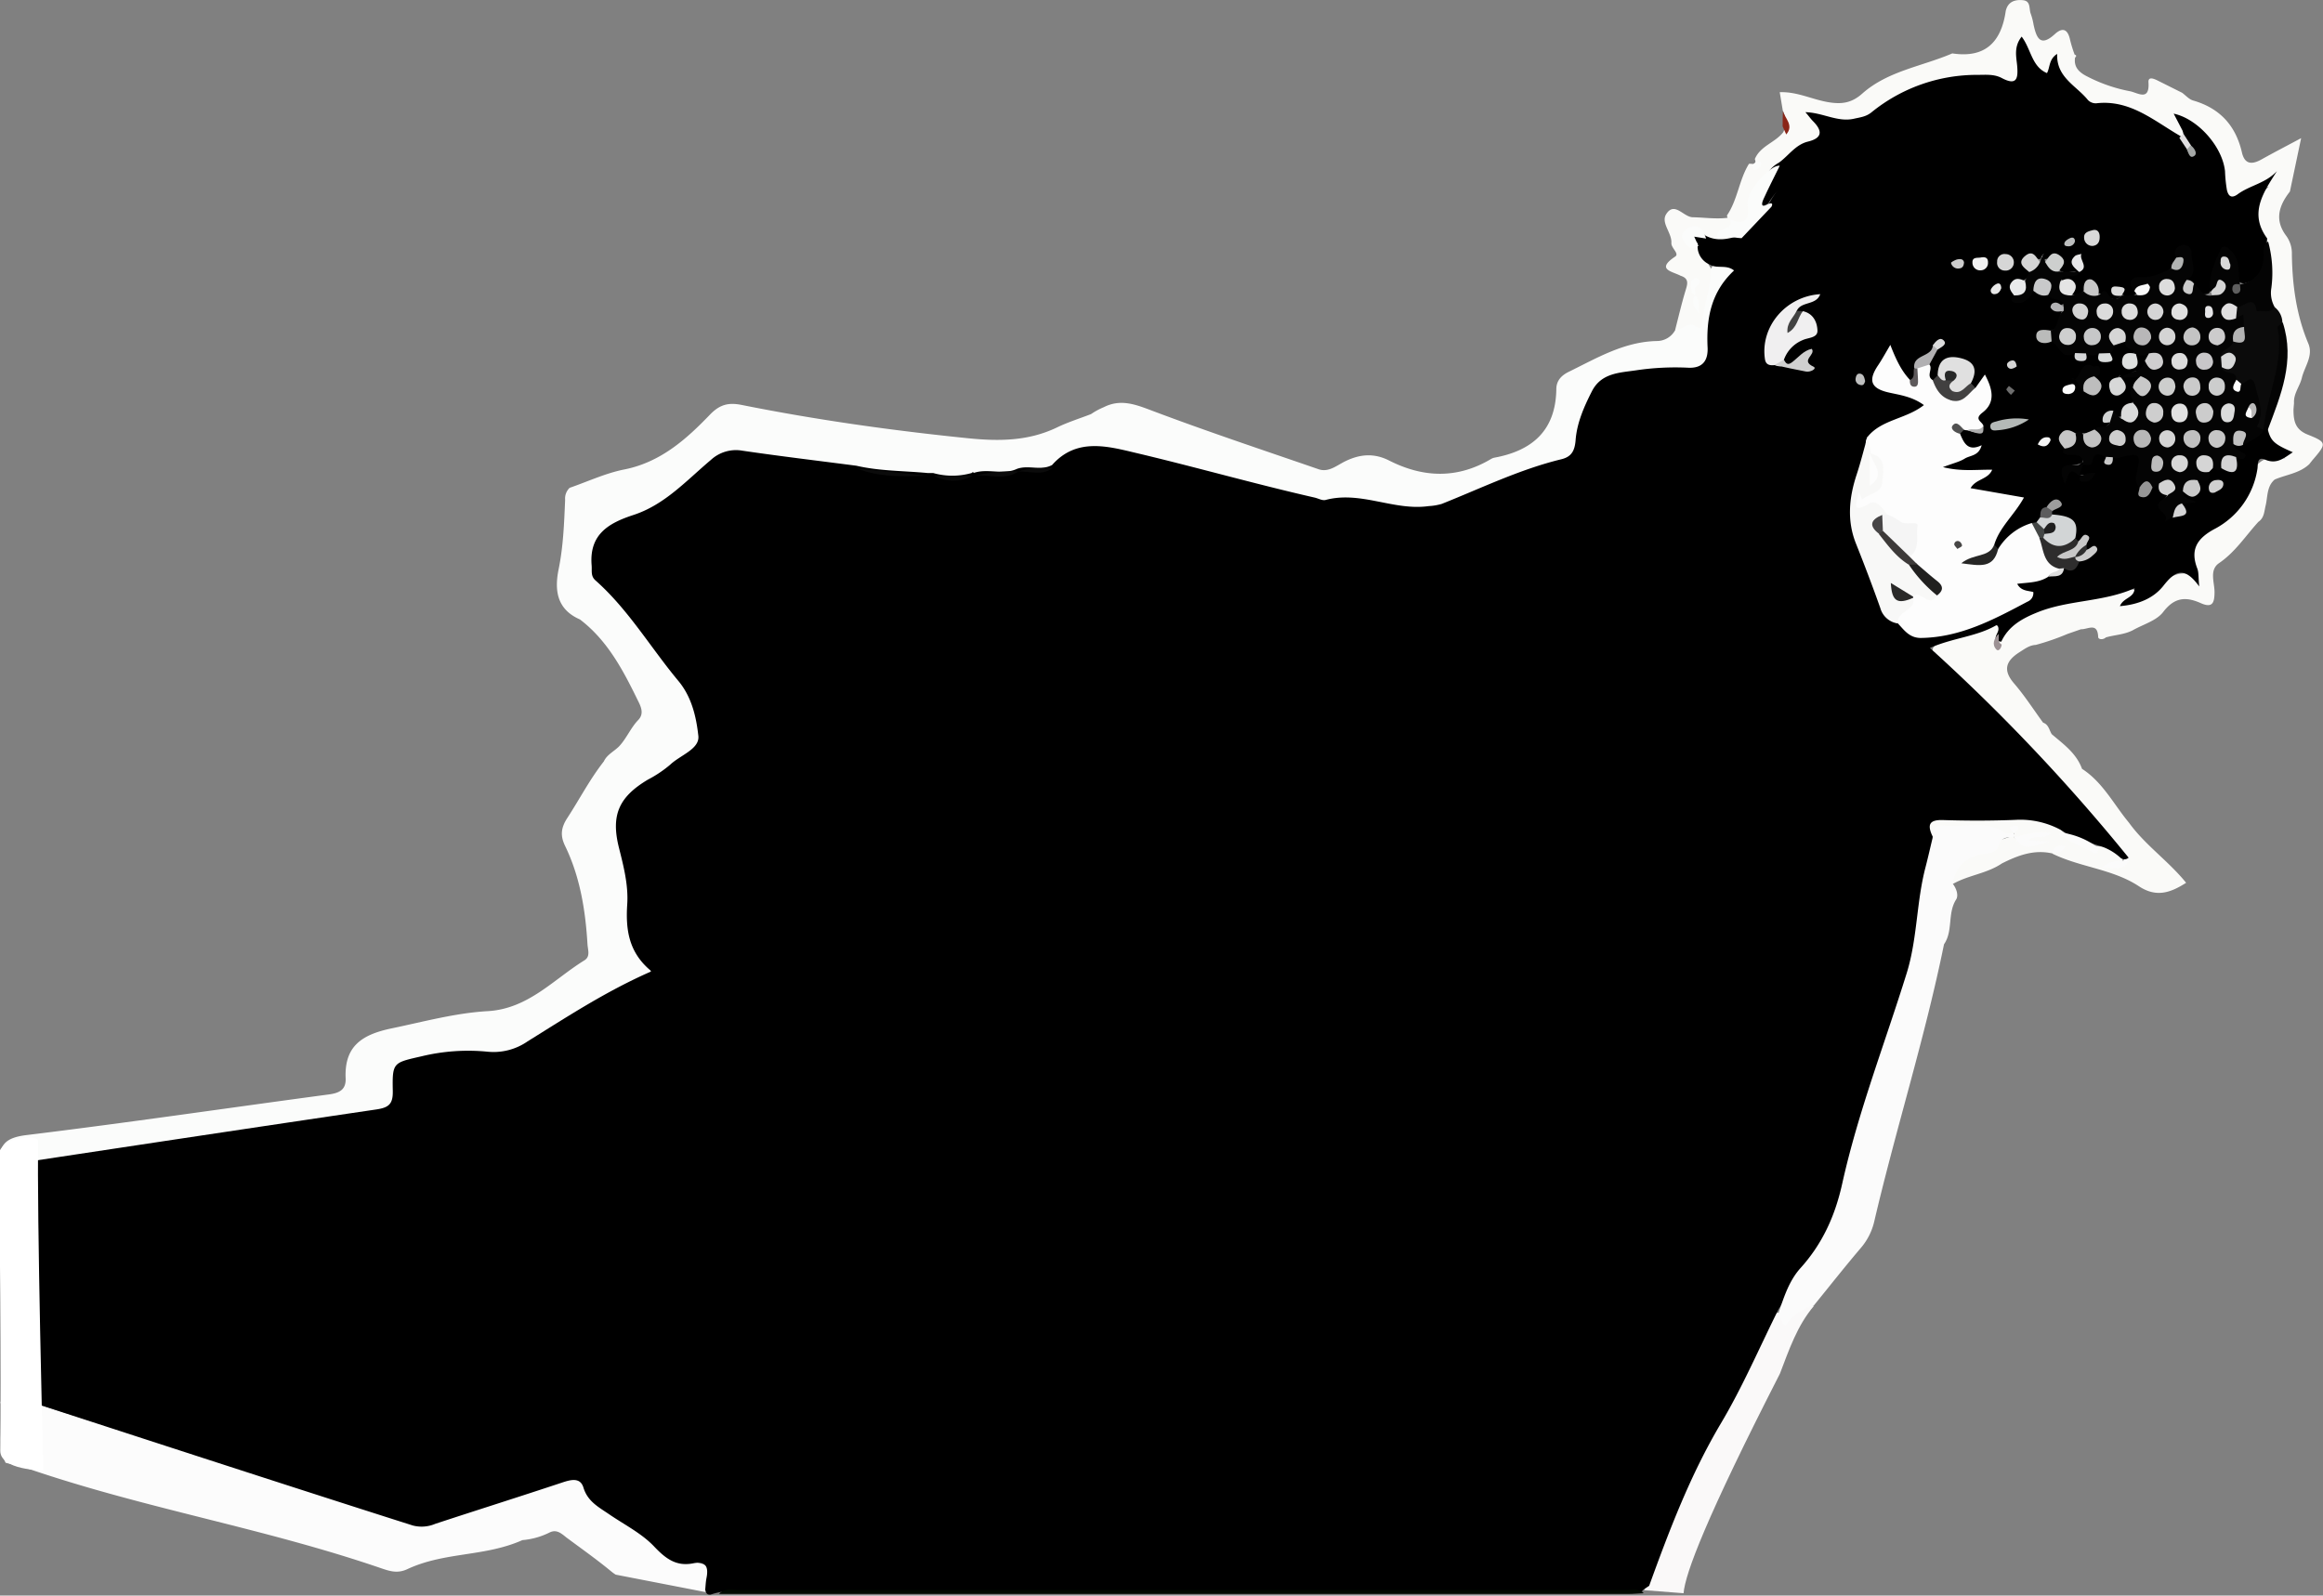 <svg id="图层_1" data-name="图层 1" xmlns="http://www.w3.org/2000/svg" viewBox="0 0 604.54 415.33"><rect x="0" y="0" width="604.54" height="415.33" fill="#808080" stroke="none"/><defs><style>.cls-2{fill:#fbfcfb}.cls-3{fill:#fafaf8}.cls-5{fill:#fcfcfc}.cls-7{fill:#fbfbfb}.cls-8{fill:#0b0b0b}.cls-9{fill:#040404}.cls-12{fill:#fdfdfd}.cls-16{fill:#e0e0e0}.cls-19{fill:#d0d0d0}.cls-23{fill:#c8c8c8}.cls-28{fill:#d5d5d5}.cls-30{fill:#d7d8d8}.cls-31{fill:#d6d6d6}.cls-32{fill:#cacaca}.cls-33{fill:#c6c6c6}.cls-38{fill:#d9d9d9}.cls-48{fill:#d4d4d4}.cls-49{fill:silver}.cls-56{fill:#ccc}.cls-64{fill:#dedede}.cls-67{fill:#f5f5f5}.cls-74{fill:#cecece}.cls-85{fill:#dcdcdc}</style></defs><path d="M427.86 413.92c5.5-16.24 11.79-32.1 21-46.71 4.08-6.48 6.63-13.77 10-20.63.92-1.87 1.45-4.17 3.85-4.93 1.13.3 1.73 2.76 3.56.39 1.22-1.58 3.1-3.54 5.79-2.11-4.39 5.16-6.48 11.46-8.86 17.65-19.22 37.56-24.64 52-25.07 57.14" fill="#faf9f9"/><path class="cls-2" d="M.7 304.07l-.64-1.15c-.47-5 1.48-6.8 6.83-7.46 26.27-3.2 52.47-7.07 78.71-10.58 2.74-.37 4.48-1.24 4.35-4.2-.37-8.42 4.31-11.4 12-13 8.32-1.73 16.56-4 25-4.48 10.55-.62 17.1-8.27 25.18-13.25 1.55-1 .85-2.68.76-4.15-.53-8.87-1.93-17.56-5.84-25.63-1.34-2.76-1-4.85.66-7.36 3.16-4.86 5.81-10 9.43-14.61.87-1.88 2.83-2.67 4.14-4.1l-.07.07c1.89-2.06 2.93-4.72 4.89-6.76 1.74-1.81.5-3.84-.33-5.54-3.77-7.71-7.8-15.26-14.85-20.63-6-2.62-6.67-7.57-5.54-13.08 1.22-6 1.43-12 1.69-18.06a3.84 3.84 0 0 1 1.18-3.12c4.72-1.63 9.33-3.81 14.18-4.77 9.41-1.86 16.09-7.79 22.31-14.26 2.61-2.71 4.87-3.22 8.29-2.54 19.43 3.89 39 6.64 58.74 8.65 8.13.83 15.84.8 23.33-2.81 2.84-1.37 5.88-2.32 8.83-3.46a18.11 18.11 0 0 1 3.3-1.79c4.45-2.26 8.35-.7 12.72.95 14.28 5.39 28.77 10.21 43.2 15.19 2.5.86 4.56-.84 6.52-1.86 4-2.07 7.8-2.46 11.87-.39 8.87 4.49 17.71 4.79 26.45-.39a2.9 2.9 0 0 1 .93-.37c9.91-1.83 15.94-7.13 16.1-17.82 0-2.1 1.17-3.52 3.26-4.54 7.31-3.58 14.35-7.8 22.82-8a5.45 5.45 0 0 0 4.9-2.93c.85-.5 1.16-1.75 2.15-1.92 4-.69 4.58-3.12 4.62-6.87a14.23 14.23 0 0 1 3-7.87c2-.62 4.14-1 5.46.93s-.27 3.51-1.29 5c-3.13 4.42-4 9.46-4.06 14.67-.12 5.73-1.41 7.23-7.16 8.09a78.23 78.23 0 0 1-9.46.49c-10.48.3-15 3.42-16.78 14-1.23 7.35-5.13 10-11.7 11.17-5.78 1-10.94 4-16.24 6.32-9.07 4.05-18.17 6.53-27.87 2.18a3.06 3.06 0 0 0-1.46-.29c-18.11 1.5-34.59-5.7-51.58-9.93-6.87-1.71-13.72-2.31-20.67-3-3.63-.33-5.56 2.74-8.46 3.8s-5.77.19-8.57 1a10.27 10.27 0 0 1-1.54.36c-3.37.55-6.85-.26-10.18.85a9.56 9.56 0 0 1-1.62.3c-3.07.17-6.14.11-9.21.09a12.89 12.89 0 0 1-2.51-.36q-8.67-1.05-17.37-1.65c-9.86-1.58-19.81-2.44-29.7-3.76a10 10 0 0 0-8.29 2.68c-7.83 7.06-16.13 13.25-26.24 16.87-4 1.43-4.47 9.9-.9 13.54 7.27 7.42 12.83 16.15 19.17 24.28 2.83 3.62 4.28 7.85 5.3 12.28a7.33 7.33 0 0 1-2.73 8 93.18 93.18 0 0 1-10.98 7.91c-6.13 3.65-8.28 8.36-6.51 15.13 1.7 6.52 2 13.18 2.23 19.8.15 3.68.87 6.79 3.09 9.7s1.7 5.12-1.64 6.85c-10.51 5.43-20.53 11.71-30.68 17.77a10.87 10.87 0 0 1-8.11 1.49c-6.74-1.37-13.24.34-19.73 1.82-3.37.77-4.45 3.32-4.32 6.42.2 4.7-2.41 6.45-6.6 7-30.31 4.36-60.51 9.47-90.86 13.51-1.79.23-3.63.89-5.3-.42z"/><path class="cls-3" d="M597 104.92l-.14 1.64c0 2.9.36 5.24 3.74 6.58 5 2 4.93 2.31 1.15 6.69l-.79 1c-2.54 2.39-6 2.7-9 4-2.08 1.78-1.79 4.44-2.34 6.73-.39 1.61-.37 3.24-1.9 4.28-3.33 3.65-6 7.85-10.23 10.74-2.59 1.77-1.19 5-1.18 7.49 0 2.77-.48 4.31-3.57 2.93-3.87-1.73-6.84-1.56-9.79 2.3-1.74 2.28-5.22 3.22-7.92 4.76-2.2 1.14-4.69 1.19-7 1.86-.74.69-2 .56-2-.13-.16-3.91-2.74-1.91-4.46-2l-3.49 1.21a64.12 64.12 0 0 1-8.29 2.87c-1.74.08-3 1.14-4.4 2-3.35 2.2-4.22 4.55-1.27 8 2.77 3.2 5.07 6.81 7.58 10.24 1.44.47 1.58 1.93 2.25 3 3.09 2.63 6.45 5 7.9 9.08v-.05c5.4 3.5 8.23 9.24 12.19 14 4.19 5.82 10.21 9.9 14.88 15.65-4 2.55-7.7 3.93-12.28.91-6.86-4.53-15.41-4.94-22.69-8.57.53-.4-.2.14.33-.26a1.89 1.89 0 0 0-.39.24c-4.67-1-8.83.59-12.89 2.63-3.93 2.68-8.83 3.05-12.89 5.42-2.12-3.39.82-4.9 2.71-6.41 3.79-3 8.33-4.68 12.91-6.14a7.37 7.37 0 0 0 6.17 2c1.75 0 .89-1 1.09-.37.06.18-.09.32-.39.24-1.16-.31-3.13.8-3.35-.92-.2-1.55 1.51-1 2.4-1-1.72-1-3.07 1.15-4.8.83a3.56 3.56 0 0 1-1-.79c.08-.31.34-.57.38-.92a1.56 1.56 0 0 1-1.55.76c-2.87.44-5.44-1.13-8.28-1.12-4.11 0-8.18-.06-12 1.75-2.06-2.55-1.21-5 1.61-5.1 10.44-.31 21.06-2.65 31.22 1.82 3 3.58 6.93 5.11 11.43 5.56a7 7 0 0 1 5.79 3.19c-.05 1-1.22 1-1.61 1.66.75-.42 1.88-.41 1.89-1.67-3.92-2.86-6.85-6.64-9.68-10.5-9.78-13.35-22.56-23.86-33.85-35.78-1.26-1.33-2.62-2.55-3.85-3.89-3.71-4-3.3-5.45 2-6.95a69.87 69.87 0 0 0 9.46-3.08c1.4-.62 3.22-1.73 3.92 1a8 8 0 0 1-.28 1.82c-.13.65.19 1 .06.3s.82 0 .26-.34c2.36-4.29 6.38-6.21 10.69-7.71 7.1-2.46 14.66-2.88 21.88-4.83 2.57-.69 3.3.57 2.5 2.68 5.66-.2 7.45-9.17 15.27-6.47-2.93-7 1-10.37 6.38-13.58a17.25 17.25 0 0 0 8.13-11c1-4.45 3.07-6.87 9.1-5.89-3.06-2.69-6.35-4.14-5.29-7.94 1.83-7.19 5-14.11 4.34-21.8a15.11 15.11 0 0 0-.71-4.89 17.4 17.4 0 0 0-2.23-4.94c-2.3-5.09-.31-10.56-1.45-15.75-2.39-5.23-4.95-10.48 1.06-15.41a4.57 4.57 0 0 0-2 1c-8.35 4.6-9 4.23-10.78-5.2-.86-4.68-3.91-8-7.53-10.73-2.19-1.64-.73 1.26-1.49 1.58a2.05 2.05 0 0 1-1.64 1.22c-2.93-.39-5.1-2.33-7.54-3.71-2.77-1.57-5.63-3.44-8.79-3.26-6.34.36-10.19-3.26-13.8-7.56-1.22-1.45-1.52-3.4-4.7-2.16-2.28.88-3.65-2.76-5-4.73-.36-.16-.63 0-.67.38-.67 7.78-.64 7.6-8.19 6.29C508.14 19.94 499 23.61 491 29c-5.75 3.89-11 5.06-17.92 2.57 2.59 3.4 2.05 5.74-1.45 7.06-2.85 1.08-4.91 3.42-7.63 4.69-4.25 2.41-7.6 5.27-7.85 10.79-.22 4.81-1.78 5.45-6.22 3.29a2.86 2.86 0 0 1-.5-1.33c2.79-4.1 3.13-9.24 5.72-13.42.68-.19 2.19.64 1.53-1.25 1.43-3.43 5.3-4.28 7.4-7a6.31 6.31 0 0 0-.12-5.58l-.8-4.82c4.6-.18 8.64 2 12.91 2.64 3.35.53 5.88.11 8.56-2.27 6.65-5.92 15.57-7.08 23.44-10.47 8.61 1.31 12.76-3 13.91-11.06.57-2.44 2.43-3 4.51-2.78s1.49 2.28 2 3.53a16.67 16.67 0 0 1 .74 2.89c.74 3.33 1.72 5.88 5.51 2.41 2.19-2 3.44-1.11 4 1.57a35.26 35.26 0 0 0 1.16 3.75q.5.17.38.44c-.08.2-.17.3-.26.3-.34 2.29.74 3.62 2.71 4.72a40.72 40.72 0 0 0 11.63 4.09c2 .42 5.1 2.65 4.76-2.33-.1-1.51 1.23-1 2.16-.58l6.58 3.29c.93.67 1.77 1.67 2.81 2 7 2 11.15 6.51 12.77 13.54.74 3.2 2.67 3.18 5.13 1.8 3.09-1.73 6.24-3.36 10.28-5.52l-2.92 13.89c-2.87 3.67-4.1 7.44-.9 11.62a7.77 7.77 0 0 1 1.41 4.69c.11 8 1.14 15.79 4.28 23.26 1.36 3.24-1 6-1.7 9-.54 2.18-2.18 4.06-2.02 6.5z"/><path class="cls-3" d="M445.15 69.65c.29 5.1-1.9 9.83-2.24 14.85-.06.88-.63 1.17-1.69.41-1.88-1.34-3.4 1.13-5.27.93.87-3.36 1.65-6.74 2.65-10.06.51-1.72 1.13-3.25-1.24-4-2.2-1.17-6.51-1.6-1.4-5 1.14-.76-1.06-2.2-1-3.51.17-2.68-2.81-5.24-1.34-7.54 2.16-3.38 4.47.77 6.9.82 3.07.06 6.14.54 9.23.12l.38.38c2.51 3.06 0 3.35-2.46 3.81 2.11.49 4.87-1.57 5.36 2.09-2.83 2-5.78 1.59-8.77.48a7.62 7.62 0 0 1-1.38-1.31c-.72-.81-1.32-1.94-2.71-1.37a.94.94 0 0 0-.58 1.17c.42 1.33 1.71 1.24 2.74 1.55 1.82 1.66 1.37 4.35 2.82 6.18z"/><path d="M464.85 35l-.94-2.11q0-2 .08-4c.5 1.96 2.95 3.71.86 6.11z" fill="#8a2517"/><path class="cls-5" d="M160.23 409.88a10.36 10.36 0 0 1-1.1-.79c-3.77-3.12-7.77-5.94-11.7-8.86-1.28-1-2.51-2.23-4.37-1.34a19.31 19.31 0 0 1-7.1 2c-9.88 4.4-20.21 3-30 7.58-2.45 1.14-4.43.54-6.67-.22-30.82-10.58-61.25-15.45-92.09-26-1.87-.64-3.83-1-5.74-1.49-2.5-5.1-.25-10.59-1.32-15.81l.59-1c1.63-1.17 3.22-.32 4.75.18 32.15 10.3 64.49 20 96.54 30.57a22.56 22.56 0 0 0 15 0c9.14-3.07 18.42-5.74 27.51-9 4.19-1.48 7.38-1 9.71 3.19 1.77 3.16 5 4.82 7.94 6.68 4.07 2.58 8.33 4.85 11.38 8.78 1.73 2.23 4.42 1.93 6.88 2.22 5 .59 6 3.2 3.2 7.86"/><path d="M5.93 302.59c32.43-4.9 59.49-9 91.95-13.79 3.29-.48 4.41-1.4 4.34-4.84-.15-7.46.1-7.31 7.47-9a51.53 51.53 0 0 1 17.31-1.19 15.52 15.52 0 0 0 10.3-2.7c10.29-6.39 20.41-13.06 32.25-18.24-6-4.87-6.74-10.92-6.32-17.42.33-5-.94-9.91-2.16-14.77-2.13-8.48 0-13.22 7.57-17.72a31.16 31.16 0 0 0 5.78-3.88c2.59-2.47 7.7-4.06 7.32-7.49-.54-4.88-1.7-10.11-5.21-14.32-7.24-8.68-13-18.57-21.57-26.16-1.3-1.15-.86-2.49-1-4-.62-8 4.46-10.91 10.82-13 8.22-2.66 13.86-9 20.21-14.34a9.62 9.62 0 0 1 8.19-2.42c9.87 1.45 19.79 2.63 29.69 3.92 6.1 1.41 12.36 1.31 18.55 1.9h1.43a18.39 18.39 0 0 0 10 0l.3-.24.34.19c3.68-1.23 7.66.68 11.29-1.09l-.11.05c3-1.08 6.23.59 9.13-1 6.34-7.19 14.55-4.86 21.78-3.15 15.54 3.67 30.91 8.07 46.49 11.62 1 .22 2.05.86 2.9.63 9.14-2.44 17.78 2.89 26.82 1.6a15 15 0 0 0 3.4-.57c10.3-4.1 20.32-9 31.15-11.63 2.6-.64 3.48-2.16 3.7-5 .35-4.49 2.19-8.67 4.25-12.71 2.47-4.84 7.35-4.8 11.64-5.46a69.35 69.35 0 0 1 13.46-.65c4 .17 5.11-2.22 5-5.19-.38-7.61.88-14.53 6.88-20.12-2-1.63-4.47-.39-6.29-1.53a5.14 5.14 0 0 1-3.13-5.62c-1.41-.61-2.86-1.68-1.59-3.09s2.49.3 3.56 1.15c3.1 1.67 6.17.87 9.23-.12 1.23-4 5-5.7 7.49-8.5a16.9 16.9 0 0 1 2-3 26.54 26.54 0 0 0-2.39 3.27c-2.16 1.34-2.93.12-2.49-1.72.83-3.46 1.8-7 5.3-8.92 2.52-1.81 4.28-4.67 7.54-5.47 3.86-.94 3.78-2.85 1.29-5.35-.57-.57-1-1.22-1.95-2.31 4.56.11 8.38 2.68 12.66 1.7 1.62-.37 3.11-.51 4.52-1.65a43.47 43.47 0 0 1 27.58-9.76c2.16 0 4.34-.24 6.34.82 4 2.13 4.29 0 4-3.28-.23-2.36-.88-4.88 1.18-7.5 2.49 3.3 2.59 7.8 6.59 9.5.83-1.53.46-3.62 2.65-5-.26 6.11 5 8.27 8 12a2.84 2.84 0 0 0 2.18.86c8.57-1 14.69 4.28 21.35 8.21a6.61 6.61 0 0 1 2.21 1.94c0-.06.12.08.12.08s-.17-.31-.2-.35c-.83-.8-.67-1.92-1.07-2.84l-2.27-4.35c6.27 1.34 12.7 8.57 13.36 15a37.14 37.14 0 0 0 .5 4.91c.34 1.39 1.06 2.35 2.82 1.06 3.11-2.29 7.25-2.83 10.19-6-3.59 5.63-7.32 11-2.54 17.51-.36 4.74.65 10.18-6 11.72a3.17 3.17 0 0 1-1.4-.43c-2.27-2.14-.52-6.1-3.93-8.1-1.68 3.17-2.23 6.69-3.26 10a2.3 2.3 0 0 1-.69 1.18c-2.36.81-3.23-1.16-4.5-2.4a6.91 6.91 0 0 1-1.6-2.03c.34-1.92 1.06-3.89.25-5.79-1.18-2.76-1.69-.61-2.29.44a8 8 0 0 1-1.37 3.08c-1.94 1.61-4 3-6.66 2.89-1.49-.07-2.7.29-2.41 2.21a1.73 1.73 0 0 1-.44 1.83 3.22 3.22 0 0 1-3.14.16c-.18-.07-.29-.3-.51-.36 0 0 0 .15.07.47-2.35 2.61-4.14-1-6.29-.52-1.1-1-1.93-3.58-3.68-.59a2.71 2.71 0 0 1-3.1.72 10.61 10.61 0 0 0-3.39-4.54c1-2.41 3.3-.63 4.79-1.46a2 2 0 0 0 .76-1.67c-.32.54-.06 1.34-.79 1.69a21.29 21.29 0 0 1-4.09.12c-1.22-1.31-1.37-4-4.23-3.18-.54-.42-.91-.87-.13-1.42-.73.17-.59 1-1.13 1.38-2.29-.29-3.58.25-2.38 2.86a3.18 3.18 0 0 1-1.3 2.31c-1.19.72-2.78 1.11-2.46 3 1.94 2.05 2.83-1 4.35-.89a11.61 11.61 0 0 1 4.2.66c1.61.75 4 .47 4.13 3.16.61.67-2.58.69-.27 1.67-1.58 1.53-.36 4.43-2.71 5.58-.61.43-1.81.21-1.88 1.07 0 .54 1.06.47 1.66.68 2.14.62 2.81 3.85 5.68 3.14a2.93 2.93 0 0 0 3 .17 15.33 15.33 0 0 1 3.2 0c.84.34 1.7 1 2.42-.22a7.2 7.2 0 0 1 1.43-2A3.72 3.72 0 0 1 553 88c1.09 1 3.07 1.15 2.89 3.25-.32.49-1 .67-1 1.39a3.39 3.39 0 0 1 .8-1.16 2.66 2.66 0 0 1 3.57.05 2.86 2.86 0 0 1-.48 2.66c-1.17 3.32-4.29 2.21-6.61 2.92a4.49 4.49 0 0 0-1.23 2.08c.84-.57.46-1.82 1.4-2.21a17.76 17.76 0 0 1 4.15-.14c1.62 1.36 0 2.38-.36 3.53-.88 1.28-.17 2.95-1 4.24a21.46 21.46 0 0 0-2.75 3.52c-1 .83-1.82 0-2.71-.15-1 .41-.27 1.3-.5 1.91-.79 1.54-2.45 1.48-3.76 2.07a11.51 11.51 0 0 1-3 .81 12.57 12.57 0 0 0-3 .15c-1.55.26-1.94 1.28-1.76 2.66 1.05 1.91 6.13.25 4.24 4.75-1.36 1.11-3.68.09-4.71 2.46 1.64-2.06 2.94-2.39 3.66.32.46.78 1.27.76 2 .88-.56-.51-1.54 0-2-.82-.83-1.33 0-2.09 1-2.78 2-1 2.43-5.47 6.11-2.75a1.44 1.44 0 0 0 2.12.28c6.38-2.34 7.81-1.28 7.16 5.38a8 8 0 0 0 .2 2.44c.77 1.55 1.48.29 2.21-.07a2.55 2.55 0 0 1 2.51-.5 8.43 8.43 0 0 1 2.11 3.42c-1.73 1.84-1.69 3.47.57 4.82 1.82-.48 2.37-2.14 3.23-3.46a.81.81 0 0 1 .88 0c.14-.44-.07-.3-.46-.38-1-.2-1-1.06-.94-1.91 1.2-1.39 4-.81 4.16-3.47.82-.93 2.17-1.24 2.77-2.43a2.09 2.09 0 0 1 1.47-1c.79 0 1.55 1.08 2.36 0a4.83 4.83 0 0 0 3.22-2.45c1.73-1.43-2-1.94-.57-3.33a5.64 5.64 0 0 1 2.45-1.07c1.63-.56 2.72-2.14 4.5-2.4a7 7 0 0 1 1.06-.59 1.25 1.25 0 0 1 1.09.33c.81 3.51 1.57 4.27 6.64 6.47-2.28 1.48-4.14 3.24-7.22 1.92-2.22-.95-1.81 1.46-2 2.43a21.19 21.19 0 0 1-11.19 15.64c-4.5 2.44-6.37 5.33-4.45 10.29.39 1 .26 2.25.5 4.65-4-5.51-6.38-3.9-9.34-.15-2.54 3.21-6.46 4.87-11.3 5.28.9-2.28 3.77-2.1 3.82-4.67-8.13 3.64-17.17 3-25.31 6.29-4 1.62-7.49 3.56-9.39 7.63-2.47-.27-1.16-1.67-.82-2.77.27-.7-.07-1.74-.58-1.45-5.08 2.91-11.07 3.19-17.17 5.85a489.72 489.72 0 0 1 51.71 54.59 1.58 1.58 0 0 1-2.15 0 14.29 14.29 0 0 0-5.81-3.2c-3.32-1.1-6.7-2.07-9.65-4a22.15 22.15 0 0 0-11.85-2.64c-6.27.25-12.56.25-18.83.05-3.42-.11-4.17 1.07-2.84 4a4.38 4.38 0 0 1 .4 3.39c-3.33 14-3.81 28.65-8.89 42.39a450.8 450.8 0 0 0-15.72 52 12.11 12.11 0 0 1-1.45 4.23c-4.91 7-9.86 14.08-14.35 21.41-4.95 9.92-9.33 20.18-15 29.69-7.93 13.38-13.38 27.73-18.63 42.22-2.16 1.44-2.16 1.44-1.19 1.48H188.5a17.37 17.37 0 0 0-3.57.81c-1 .12-1.21-.54-1.41-1.27.11-1 .13-2 .33-3 .58-2.86-.07-4.55-3.44-3.88-4.41.88-7.17-1.2-10.18-4.38-3.24-3.42-7.73-5.66-11.7-8.38-2.7-1.85-5.59-3.31-6.69-6.94-.81-2.67-3.17-2.11-5.43-1.36-11 3.66-22.12 7.16-33.15 10.79a9.06 9.06 0 0 1-5.82.43c-35.62-11.3-102-33-102-33l.46-61.55"/><path d="M9.94 297.14c-.4 17.65 1.32 85.59 1.32 85.59S0 382.77.07 377.58C.34 359 0 314.86-.5 301.44c-.09-2.44 2.2-4.44 4.63-4.88 2.73-.56 5.87-.8 5.81.58z" fill="#fff"/><path class="cls-7" d="M462.91 341.58c1.38-4.09 2.74-8.27 5.67-11.52 5.71-6.33 9-13.61 10.85-22 4.15-18.67 11.11-36.53 16.78-54.77 2.78-9 2.51-18.42 4.86-27.44.67-2.57 1.25-5.16 1.87-7.74.12-1.78.45-3.44 2.79-3.19 5.29.57 10.89-1.61 15.89 1.79.58.4 1.62.13 2.45.16v1c-1.73 0-3.36.16-3.9 2.17s-2.3 2-3.88 2.26c-4.52.67-7.31 3.15-8.13 7.71 1 1.24 1.58 3.08.9 4.14-2.3 3.61-.73 8.16-3.15 11.65-4.94 24.28-12.48 47.91-18.12 72a16.17 16.17 0 0 1-3.49 7c-4.19 4.92-8.18 10-12.25 15a13.4 13.4 0 0 0-7.45 5.32 5.81 5.81 0 0 1-1.69-3.54z"/><path class="cls-8" d="M241.62 123.85c-6.26.13-12.55.5-18.55-1.9zM265 122.72c-3.56 2.42-7.52.74-11.29 1.09a43.84 43.84 0 0 1 11.29-1.09zM253.07 123.87a10.76 10.76 0 0 1-10 0z"/><path class="cls-8" d="M274 121.75c-2.82 2.3-6.08.76-9.13 1 2.97-1.03 6.08-.81 9.13-1z"/><path class="cls-9" d="M566.35 67.06c-1-2 .26-3 1.76-3.32a2.08 2.08 0 0 1 2.24 2.16c-.27 2.34 1.91 5.21-1.29 7 .47.69.67 1.9 2 1 1.44 1.19 2.18 3.46 4.69 3a11.92 11.92 0 0 0 1-.9c-.48-.17-1 .25-1.43 0-.73-4 1-7.58 2.54-11 .77-1.66 2.08-.48 3.09.63 2.26 2.48 1.35 5.63 2 8.43 4.1-.89 6.1-3.48 6.15-7.64 0-1.29-.2-2.68 1.16-3.54a30.55 30.55 0 0 1 .84 12.08A7.51 7.51 0 0 0 592 80c-.73 2.46-3.26 3.46-5.32 1.45-1.63-1.59-2.87-.8-4.35-.67-.53.14-1.36-.15-1.53.34-.12.34.67.19 1.09.18 3.56-1.18 3.14 1.06 2.81 3.24-.86 1.49-2.46 2.47-2.83 4.28s-1.64 2.81-2.39 4.26a2.58 2.58 0 0 0 .37 2.13c1 1 2.71 1.28 2.92 3 .2.25-.45 1.61.81.57s3.18-1.56 3.65.27c.9 3.58 4.33 6.79 1.94 11a3.45 3.45 0 0 0-.13 1.94c-.33 1-1.5 1.88-5.33 3.87-.73-1.27-1.57-1.25-2.5-.22.16 1.12 1.15 1.4 1.92 1.92.55.38 1.84.49 1 1.59-.62.77-1.44 0-2.18-.11a20.05 20.05 0 0 0-3.84 2.89c-.74 1.08-1.49.1-2.23 0-.69-.32-1.27-1.63-1.92-1s.61 1.3 1 2c.8 3.25-2 1.51-3 2.16-1 1.29-2.53 1.93-3.8 2.9-.16 2.18 2 1.68 3.29 2.78l-3.54.38a5.59 5.59 0 0 1-2.4 3.71c-.89-.11-2.23 1.15-2.08.9 1.38-2.32-3.48-3.06-1.2-5.28a19.84 19.84 0 0 1 1.92-1.47c.3-1.75-1-2.36-2.19-3l-1.69 1c-1.13-.06-2.26 0-3.38 0a3.37 3.37 0 0 1-1-3.12c1.44-6 1.15-6.21-5-4.58-.29.08-.65-.12-1-.19a1.14 1.14 0 0 1-1.76-.1c-1.5-.66-3.08-1.73-3.6 1.08-.27 1.41-1.56.72-2.41.92.17-4.15-3.94-1.57-5.26-3.36-.06-.08 0-.33.13-.45a1.59 1.59 0 0 1 .38-.3 14.08 14.08 0 0 1 2.8-4c.87-1 1.51-.65 2 .35 1.66 1.1 3.34 2.23 2.91-1.31.94-1.47 3.12-.25 4-1.86-1.18-1.45-.11-2.22.92-3l2.08 2a3.91 3.91 0 0 0 3-4.07c.32-1.31-1.77-2.6 0-3.93 3 .56 3.06-.84 2.05-3l-5.19.25c1.89-1.73 5.35-1.11 6.29-4.24.74.26 1.71.72 2.14-.08s-.61-1.29-1.09-1.88a4.86 4.86 0 0 1-3.4.12c-.35-1.59-3.05-1.11-2.81-3.21-1.88-2.35-2.44-.69-3 1a2.1 2.1 0 0 1-1 2 2 2 0 0 1-2.87.09 4.15 4.15 0 0 1-3.36 0 2 2 0 0 1-2.84-.24c-3.52 2-4.09-2-6.09-3a2.17 2.17 0 0 1-.22-2.81c2.34-.93 1.41-4 3.35-5.17q-.52-.33-.34-.65t.35-.32c0-2.83-3.3-1.32-4-3.15-.72-2.36-2-2.59-3.85-1.09-1 1.82-2.15 3.4-4.5 3.12-1.4-.17-1.59-.92-.55-1.92a22 22 0 0 1 2.85-3.76l1.13-2.34a3.52 3.52 0 0 1 2.79-2.59c.17-.44.29-1.22.52-1.25.9-.12.59.8.84 1.26a7.26 7.26 0 0 1 3.4 2.46l5.53.15h-.06c-1 2.05-4.08-.05-4.9 2.4a21.14 21.14 0 0 1 2.87 3.69l3.21-1.08a3.38 3.38 0 0 1 3.68 1c.84.07 1.29-2.31 2.53-.29.86 1.4 2.22 1.9 3.58.37l4.2-.14c.17-.48 1.14-.65.78-1.13-.24-.33-1.08 0-1.64.11-2.28-2.45-.19-3.83 1.58-3.66 3.13.3 5.48-1.16 8.07-2.21 1.08-.64 1.94-1.4 1.24-2.84z"/><path class="cls-8" d="M582 98.84c.11-2.71-3.47-1.1-3.82-3.27 1.77-1 1.44-1.93-.19-2.73 0-2.12 2.92-2 3.13-4 1.61-.77 1.6-2.75 2.84-3.8l-.13-3.19-2 1a2 2 0 0 1 .31-3c1.72.38 4.44-3.63 5.14 1.18 1.56-.37 3.45.72 4.69-1.07a5.22 5.22 0 0 1 2 3.93 63.91 63.91 0 0 1-5 28l-1.63-.87c1.94-3.46.55-6.54-.29-10.08-1-4.27-2.54-1-3.84-1-.68.06-.85-.62-1.21-1.1z"/><path class="cls-2" d="M461 53.82L453.23 62c-2.09-.08-4.16-.83-6.15-.08-1.18-3.2 4.61-1.51 3.08-4.85 4.29 1.84 5.17-.16 4.62-4-.44-3 5.81-10.29 8.38-9.92-1.43 2.9-2.92 5.78-4.25 8.73-.63 1.39-.48 2.39 1.36 1.16.73-.21 1.21-.15.73.78z"/><path class="cls-9" d="M589.06 111.92c.78-8.95 5.46-17.36 3.66-26.68-.07-.34.87-.88 1.34-1.32 3.29 10-.52 19-3.91 28z"/><path class="cls-7" d="M524.06 217.92c3-.49 6-1.92 9.63-1.06-1.86 1.94-4.15.22-5.94 1.9l5.58.28c-6.6 1.96-6.6 1.96-9.27-1.12zM536.45 216.72a20.44 20.44 0 0 1 9.65 4c-.1.62-.26 1.69-.92 1.39-3.16-1.44-6.22-3.1-9.3-4.7a1.09 1.09 0 0 1 .17-.43 1.79 1.79 0 0 1 .4-.26zM551.92 224h2.15c-1.52 2.84-3.94 1.83-7 1.91 1.82-1.91 3.47-1.53 4.85-1.91z"/><path d="M568.16 34.73l2 3.08c.4 1.09-.12 1.28-1 1.09l-2-3z" fill="#e1dfe1"/><path d="M520.1 165c.25.93-.4 2.13.82 2.77-.06.89-.79 1.9-1.35 1.33-1.31-1.37-.62-2.89.53-4.1z" fill="#9c9194"/><path class="cls-7" d="M533.85 222c.85-1.09 1.52-2.54 3.53-1.65-.61 1.85-2.24 1.38-3.47 1.68z"/><path class="cls-2" d="M456 43l1.11-1c.57.12 1.48 0 1.15 1a2.29 2.29 0 0 1-1.26 1.16c-.95.29-.82-.63-1-1.16z"/><path class="cls-7" d="M523.78 214.9c.71.14 1.61-.13 1.49.78-.06.46-.79.83-1.22 1.23l-1.14-1.42z"/><path class="cls-2" d="M444 62.1l-3.09-.5L442 64c-2.29 1.5-3.43-.61-4.13-1.85-.56-1 .57-2.51 1.94-3 2.63-.85 3.51.95 4.19 2.95zM441.06 76.92c-.29-.38-.8-.75-.82-1.15-.08-1.21-.74-2.65.84-3.44a1 1 0 0 1 .86.28c1.32 1.38-1.11 1.71-.83 2.86a5.43 5.43 0 0 1 0 1.46zM441.06 76.92c1.48 1.08.81 2.59 1.11 4.59-1.63-1.73-1.87-3.06-1.11-4.59z"/><path class="cls-12" d="M512 112a3.21 3.21 0 0 1-.86-.11c-1.14-.45-1.5-.11-1.06 1 1 2.36 2 4.75 5.63 3-.75 2.84-3 2.61-4.38 3.47s-3 1.21-5.7 2.23c4.86 1.21 8.69.61 12.82.68-1.09 2.59-4.28 2.36-5.62 4.8l13.89 2.43c-2.51 4.56-6.35 7.69-7.73 12.28a4.21 4.21 0 0 1-3.88 4c2.38.33 3.24-1.94 4.89-2.87a15.27 15.27 0 0 1 8.78-6.77c1.7.68 2.33 2.23 3 3.73 1 3 2.11 6 4.52 8.2-.09 2.2-2.6.62-3.18 2-2.43 1.65-5.32 1.53-8.16 1.9 1 1.91 2.78 1.74 4.19 2.14a2.4 2.4 0 0 1-1.51 2.5c-8.73 4.63-17.45 9.32-27.74 9.45-3 0-4.31-2-6-3.79-1.69-3.28 2.28-4.06 2.8-6.36a7.25 7.25 0 0 1 .59-1.23c1.7-2.64 4.14 1.63 5.86-.65.45-3.7-3.69-3.92-4.83-6.38-.8-.82-1.71-1.57-1.84-2.83a3 3 0 0 1 .13-1c1.24-3.64 2-7-3.52-7.55a5.23 5.23 0 0 1-2.94-1.71c-1.27-1.45-2.55-2.45-4.73-1.53s-3.23-.39-2.78-2.46c.25-1.11-1.89-4.5 2.46-2.88 2 .75 3.45-1.44 3.6-3.74a5.79 5.79 0 0 0-1.62-5 6 6 0 0 1-.89-1.1c-.59-1.34-1-2.69-.2-4.1 3.65-4.59 10-4.62 14.69-8.31-3.09-2.25-6.31-2.62-9.27-3.3-4.82-1.11-5.11-3.38-2.69-7 1-1.48 1.83-3 3.22-5.37 1.5 3.87 2.89 6.78 5.13 9.14 3 .13.65-2.69 2-3.49.89-1 1.87-1.42 3.07-.52.93 1.22-1 3 .88 4.07s2.9 3.21 5.1 3.78c2.18 0 3.94-1.43 6-1.82l2.43-3.44c2 3.75 2.86 7.25-.64 9.92-2.33 1.78 0 2.34.26 3.44-.77 2.78-2.64 1.39-4.17 1.15z"/><path d="M497.91 155.6c.69 3.43-4.42 3.41-4 6.69a5.54 5.54 0 0 1-4.57-4c-2-5.63-4.11-11.2-6.32-16.74-2.41-6-1.83-12 .15-18 1.07-3.25 1.89-6.58 2.82-9.87a30.57 30.57 0 0 1 .88 4.37c-.85 2.19 2.45 4.11-.34 6.18 2.83-2.08-.81-4.3.34-6.18 4.2 1.1 3.18 4.47 3 7.28-.15 3.11-3.49 3.13-5.26 4.69l-1-2.08c.38 1.57-2.94 6.45 3 3.09 1.81-1 3.3 1.25 4.42 2.81-.28.32-.57.63-.86.94-1.3 1.09-1.71 2.26-.32 3.59 2.54 2.8 5.36 5.34 7.67 8.34 2.24 2.7 5.26 4.78 6.54 8.24-1.91 3.58-4.22-1.51-6.21.28-1.16.18-2.18-.39-3.4-.67a7.09 7.09 0 0 0 3.46 1.04z" fill="#f8f8f7"/><path d="M427.77 414.71c-1.33.07-2.65.2-4 .2H187.08c1.49-1.62 3.44-1 5.19-1h230.76c1.58.04 3.35-.61 4.74.8z" fill="#010b00"/><path d="M469.19 81c2.73.61 3.74 2.9 3.79 5.11 0 1.9-2.46 1.75-3.85 2.42a8.65 8.65 0 0 0-4.89 5.14c.07 2-1 1.86-2.39 1.37-1.23.11-2.3 0-2.54-1.55-1.26-8.41 5.38-16.35 14.39-16.92-1.07 3-4.95 1.78-6.1 4.33.19.55-.14 1.09 0 1.64a3 3 0 0 1 1.59-1.54z" fill="#f0eff0"/><path class="cls-16" d="M504.26 97.7c.07-4.37 2.62-5.39 6.29-4.4s4 3.4 2.36 6.44c-.59 2.35-2.26 3-4.43 2.81a2.41 2.41 0 0 1-1.48-3.11c-.07-1.45-.77 0-1.13-.21a1.58 1.58 0 0 1-1.61-1.53z"/><path d="M530 135.92l.89-1.2a3.77 3.77 0 0 1 3.12-.8c5.64.4 7 1.79 6.07 6.14-3.13 3.69-4.3 3.79-8.33.72a5.5 5.5 0 0 1-.27-1.31c.05-.55.63-.77.85-1.23a1.68 1.68 0 0 0-.86 0 2.42 2.42 0 0 1-1.47-2.32z" fill="#d2d5d6"/><path d="M531.75 140c2.76 2.94 5.56 2.67 8.38.1l.75.81c.85 1.69-.63 2.09-1.49 3s.64.28.69.73a2 2 0 0 1 1 1.57c-.7 2-1.79 3-3.93 1.75q-.5.87-1.15.11c-4.37-1-4.1-5-5.28-8a.65.65 0 0 1 1.03-.07z" fill="#2e2d2d"/><path class="cls-19" d="M461.84 95l2.39-1.37c.53.89.91 1.61 2.19.62 1.6-1.23 2.94-3 5.06-3.45 1.24 1.52-3.1 3 .44 4.63 1.08.5-.78 1.52-1.95 1.28-2.72-.5-5.42-1.1-8.13-1.71z"/><path class="cls-9" d="M542.24 101.86c-1.4-1.15-1.69-3.67-3.23-3.33 2.48 1.59 2-5.26 5.73-3.19.51.28 1.6-.72 1.75.73.12 1.15-.1 2-1.49 1.87a11 11 0 0 1-2.76 3.92z"/><path d="M528 109.19a16.6 16.6 0 0 1-8.2 2.81c-.66.07-1.77.23-1.83-.95-.05-1 .72-1.13 1.59-1.36a18.13 18.13 0 0 1 8.44-.5z" fill="#b4b9b7"/><path d="M520 142.9c-1.22 5.2-4.78 4.33-9.59 3.72 3.23-2.64 7.29-1.41 8.58-4.86z" fill="#262625"/><path d="M508.39 99.09c-1.1.79-1.61 1.65-.29 2.71.56.52 1.25 1 .92 1.91-.26.69-.93.6-1.53.41-2.52-.83-3.68-2.85-4.51-5.15l1.28-1.27c.61.61 1 1.6 2.16 1.28a1.25 1.25 0 0 1 1.97.11z" fill="#414040"/><path class="cls-23" d="M540.08 144.87c-1.41.27-2.79 1.14-4.75.1 1.76-1.78 4.92-1.43 5.56-4.1.79-.48 1.1-2.07 2.2-1.57 1.38.63 0 1.63-.11 2.47-.56 1.14-.91 2.44-2.26 3z"/><path d="M542.24 101.86c-.42-2.25.66-3.44 2.76-3.91 1.29 1 2.64 2.13 1.38 3.93s-2.76.85-4.14-.02z" fill="#bdbdbd"/><path d="M535.64 70.7c-1.84.16-2.62-1.15-3.4-2.46.95-1.31 1.72-3.26 3.82-1.71s.62 2.86-.42 4.17z" fill="#cdcfce"/><path d="M545.07 111.8c1.32.91 2.43 2 1.32 3.67a2.57 2.57 0 0 1-2.06 1c-1.74-.32-2.31-1.7-2.18-3.38z" fill="#c2c2c2"/><path d="M555.06 104.85c1.34 1.23 2 2.71.78 4.27s-2.55.65-3.78-.2c-.33-2.35.39-3.92 3-4.07z" fill="#dadbdb"/><path class="cls-23" d="M557.07 97.92c2.13.74 3.71 2.1 2 4.24s-3 .18-4-1.24c.11-1.36 1.1-2.15 2-3z"/><path class="cls-28" d="M574.89 122.84c-1.94.3-3.31-.3-3.32-2.45a1.85 1.85 0 0 1 1.91-1.88c2.25 0 2.66 1.46 2.38 3.35z"/><path d="M529.16 75.69c.06-2.1.8-3.84 3.22-3 2.14.75 1.59 2.52.63 4.08-1.53.52-2.72-.16-3.85-1.08z" fill="#c8c9ca"/><path class="cls-30" d="M551.88 98.18c1.31 1.48 2.19 3.09 0 4.47a1.79 1.79 0 0 1-2.76-1.09c-.77-2.39.52-3.3 2.74-3.36z"/><path class="cls-31" d="M550.06 89.91c-1-1.19-1.9-2.46-.46-3.88a2.19 2.19 0 0 1 1.73-.62c1.76.5 2.15 1.85 1.74 3.52z"/><path class="cls-28" d="M530.88 68.22a4.41 4.41 0 0 1-2.79 2.59c-1.38-1.18-3.3-2.37-1-4.24 2.03-1.64 2.8.43 3.79 1.65z"/><path class="cls-32" d="M568.07 127.9c.1-2.5 1.49-3.3 3.8-2.9.67 1.29 1.38 2.6-.12 3.8s-2.59-.06-3.68-.9z"/><path class="cls-33" d="M540.1 112.77c.68 2.46-.4 3.71-2.8 4-.85-1.13-2.2-2.22-1.06-3.79s2.52-1.04 3.86-.21z"/><path class="cls-9" d="M542.06 120.92l-1 3c-2.56-2.91-2.77.1-3.69 2-3-6.82 2.54-4.19 4.68-5.05z"/><path d="M578.08 121.86c-.33-3.1 1-4 3.84-2.89.8 3.71-.25 5.03-3.84 2.89z" fill="#d3d3d4"/><path class="cls-31" d="M524.08 68.43a2.11 2.11 0 0 1-2.34 2 2 2 0 0 1-2-2.29 1.91 1.91 0 0 1 2.26-2 2.13 2.13 0 0 1 2.08 2.29z"/><path d="M502.1 94.9l-3.13 1q-.5.73-.8-.1c-.44-3.66 4.73-2.75 4.85-6a1.4 1.4 0 0 1 1.21 1.2z" fill="#b1b0b2"/><path d="M559.24 92c1.73-.34 3.31-.32 3.67 1.91a1.88 1.88 0 0 1-1.08 2c-2.09 1-2.89-.46-3.65-2z" fill="#cfcecf"/><path d="M533.7 86.06l.22 2.81c-1.79.9-3.94.39-4-1.25-.14-2.14 2.13-1.84 3.78-1.56z" fill="#babbba"/><path class="cls-38" d="M544.72 64a2.12 2.12 0 0 1-2.34-2c-.18-1.5 1.15-1.8 2.19-2.08 1.22-.33 1.81.47 1.85 1.58s-.24 2.27-1.7 2.5z"/><path d="M555.84 92.11c.49 1.75 1.2 3.65-1.59 4a1.81 1.81 0 0 1-2-1.72c0-2.54 1.6-2.81 3.62-2.24z" fill="#dee0df"/><path d="M527 73.15c.72 2.52-.14 3.84-2.85 3.75-.77-1-1.73-2.09-.66-3.44s2.25-.86 3.51-.31z" fill="#e9eaeb"/><path d="M539.07 76.92c-2.54 0-3.73-1.05-2.87-3.69 1.23-.72 2.59-1 3.55.19s.25 2.46-.68 3.5z" fill="#e5e5e5"/><path d="M561.87 125.87c1.42-1 2.94-1.73 4 .28.91 1.73-.9 2-1.82 2.77-1.81-.23-2.6-1.2-2.18-3.05z" fill="#d3d3d3"/><path class="cls-23" d="M546 76.88a3.75 3.75 0 0 1-3.68-1c-.22-1.66.24-3.51 2-3.12a3.37 3.37 0 0 1 1.68 4.12z"/><path d="M541.17 70.85c-.13-.1-.26-.19-.38-.3-1.21-1.11-2.62-2.23-.8-3.91.4-.36 1.12-.37 1.69-.55-.72 1.51 2.13 3.46-.57 4.73z" fill="#e8e8e9"/><path d="M517.36 68.36a1.91 1.91 0 0 1-1.78 2 2 2 0 0 1-2.27-2c-.06-1.49 1.24-1.19 2.09-1.32 1.01-.2 2.01-.13 1.96 1.32z" fill="#f2f2f2"/><path d="M507.49 104.12c1.51-.43.82-1.44.61-2.32 2.31 1 3.26-1.25 4.82-2.06l1.16 1.19c-1.93 1.62-3.33 4.32-6.59 3.19z" fill="#434242"/><path class="cls-19" d="M576.41 128.2c-.89.24-1.44 0-1.55-.81a2 2 0 0 1 1.87-2.42c.8-.13 1.9 0 1.88 1-.01 1.37-1.37 1.7-2.2 2.23z"/><path d="M556.8 126.9c1.13-1.74 2.26-2.51 3.38 0-.58 1.33-1.14 2.93-3 2.45-1.33-.35-.37-1.59-.38-2.45z" fill="#969696"/><path d="M541.1 146.15c-.63-.2-1.13-.5-1-1.28l-.1.13a17.79 17.79 0 0 1 3.06-1.94c.89-.08 1.68-1.55 2.47-.68s-.32 1.68-1 2.28a5.42 5.42 0 0 1-3.43 1.49z" fill="#cbcbcb"/><path class="cls-48" d="M575.31 76a4.7 4.7 0 0 1 1-1.1c.85-.48.39-3 2.15-1.73 1.31.92.84 2.47-.41 3.34-.59.41-1.55.26-2.34.37a4.66 4.66 0 0 0-.4-.88z"/><path class="cls-49" d="M581.23 115.57c-.12-1.68-.26-3.88 2.12-3.4s.32 2.36.38 3.62a2.31 2.31 0 0 1-2.5-.22z"/><path d="M532.62 132c.86-1.5 2.49-2.8 3.64-1.39s-1.23 1.69-2.14 2.4c-.92.26-1.32-.22-1.5-1.01z" fill="#9d9d9d"/><path d="M469.19 81c-1.38 1.67-1.4 4.28-4 5.68-.34-2.69 1.59-4 2.37-5.79z" fill="#424242"/><path d="M555.45 75.78c.54-1.69 2.22-1.43 3.44-1.94.07 0 .67.68.62 1-.29 1.84-1.61 2.15-3.2 2z" fill="#fafafa"/><path d="M566.35 67.06c.94-.12 2.15-.52 1.85 1.15s-1.24 2.65-3.1 1.7c-.18-1.21.72-1.91 1.25-2.85z" fill="#b1b3b2"/><path d="M565.43 134.76c.38-1.51.45-3.21 2.4-3.71 2.96 3.67-.59 3.13-2.4 3.71z" fill="#d4d4d5"/><path class="cls-5" d="M538.37 102.58c-.9 0-1.6-.19-1.63-.9-.05-1.24 1.1-1.34 2-1.61.65-.2 1.3-.13 1.32.77-.06 1.22-.86 1.61-1.69 1.74z"/><path class="cls-32" d="M571 73.92c-.59.89.1 3.16-1.74 2.54s-1.14-2.29-.22-3.57a2.09 2.09 0 0 1 1.96 1.03z"/><path class="cls-9" d="M545.32 123.08c-.83 1.83-2 2.7-3.82 2.14-.2-.06-.44-.74-.38-.79a5.75 5.75 0 0 1 4.2-1.35z"/><path d="M532.62 132l1.5 1a1.64 1.64 0 0 0-.06.93c-.71 1.56-2 .66-3.12.8.06-1.25-.05-2.56 1.68-2.73z" fill="#5c5c5d"/><path class="cls-56" d="M511.12 68.29c-.06.93-.38 1.47-1.15 1.57a1.88 1.88 0 0 1-2.24-1.44c0-.15 1-.72 1.54-.87.78-.19 1.66-.22 1.85.74z"/><path d="M531.75 140h-1l-2-3.85 1.29-.21 1.87 1.77a.78.78 0 0 1 .15 1.26z" fill="#434645"/><path d="M546.24 92l2.87-.09c.33.92 1.54 2.15-.6 2.33-1.51.12-3.07.07-2.27-2.24z" fill="#d9dcdc"/><path d="M485.39 99.2c-.21.61-.37 1.25-1.27 1a1.46 1.46 0 0 1-1.19-1.79c.09-.58.38-1.33 1.26-1.12s1.01 1.14 1.2 1.91z" fill="#bfc0c0"/><path d="M498.18 95.82a1.26 1.26 0 0 0 .8.1c.06 1.13.16 2.25.17 3.38 0 .63-.11 1.4-1 1.36-1.06-.05-1.14-.91-1.12-1.75 1.52-.63.73-2.08 1.15-3.09z" fill="#5d595b"/><path d="M504.23 91L503 89.86c.76-1 1.88-2.37 2.92-1.14.86 1-.83 1.69-1.69 2.28z" fill="#dbdbdc"/><path d="M520.82 75c-.32.86-.76 1.5-1.69 1.56a.92.92 0 0 1-1-1.26 3.11 3.11 0 0 1 1.68-1.49c.84-.2.96.63 1.01 1.19z" fill="#e9e9e9"/><path d="M540 91.9l2.87.09c.21 1 .45 2-1.12 2s-2.12-.59-1.75-2.09z" fill="#d5d6d8"/><path class="cls-64" d="M552.08 77c-1.1 0-2.58.19-2.65-1.34s1.38-1 2.19-1c2.23.23 1 1.37.48 2.28z"/><path d="M537.06 79.93v1c-1.26.19-2.59.51-3.41-.85-.12-.2.18-.93.47-1.08 1.24-.7 2.04.31 2.94.93z" fill="#b2b2b4"/><path d="M550 106.94l-.92 3c-.71 0-1.95.48-1.89-.57a2.32 2.32 0 0 1 2.81-2.43z" fill="#d1d3d3"/><path class="cls-67" d="M530.31 115.68c.58-1.23 1.37-2 2.66-1.85a.68.68 0 0 1 .54 1.07c-.62 1.17-1.43 1.76-3.2.78z"/><path d="M512 112c1.29-.71 3.1.5 4.14-1.13.19 2.35-.24 2.47-4.14 1.13z" fill="#adadad"/><path d="M543.08 143a3.52 3.52 0 0 1-3.08 2 7.28 7.28 0 0 1 3-3.19z" fill="#2f2f2f"/><path d="M540 62.74a1.66 1.66 0 0 1-1.55 1.37c-.51 0-1.45 0-1.18-.9.15-.49.8-.91 1.33-1.17s1.29-.39 1.4.7z" fill="#bcbebe"/><path d="M524.34 101.68l-1 1.1a6.81 6.81 0 0 1-1.19-1.33c-.09-.17.41-.66.65-1z" fill="#6e6e6e"/><path class="cls-28" d="M524.83 95.37a3.09 3.09 0 0 1-1.32.62 1.07 1.07 0 0 1-1.19-1.23c.06-.33.56-.72.94-.84.58-.18 1.3-.3 1.57 1.45z"/><path d="M569.1 38.9l1-1.09c.95.72 1.83 2.1 1 2.73-1.26.95-1.56-.74-2-1.64z" fill="#a4a7a6"/><path class="cls-64" d="M536 148l1.15-.11c-.35 2.57-2.4 2-4 2.2.38-1.48 2.25-.92 2.85-2.09z"/><path class="cls-23" d="M548.08 118.92l1.76.1c.09 1.26-.26 2.36-1.74 1.85-1.1-.37-.1-1.28-.02-1.95z"/><path d="M510.06 112.91c-1.23-.26-2.64-1.24-1.89-2.17 1.08-1.33 2.08.33 2.94 1.13z" fill="#515151"/><path class="cls-74" d="M560.55 110c-1.4-.42-2.29-1.27-2.08-2.82.17-1.21.84-2.31 2.15-2.27a2.28 2.28 0 0 1 2.34 2.57 2.35 2.35 0 0 1-2.41 2.52z"/><path d="M559.78 114a2.38 2.38 0 0 1-2 2.5c-1.63.25-2.5-.91-2.54-2.34a2.14 2.14 0 0 1 2.18-2.26c1.4-.05 2.05.89 2.36 2.1z" fill="#b7b7b7"/><path class="cls-56" d="M576 107c0 1.88-.79 2.91-2.29 3s-2-1-2.2-2.19a2.29 2.29 0 0 1 2-2.86c1.56-.2 2.17 1.05 2.49 2.05z"/><path d="M559.79 88.11c-.51 1.14-1.3 2-2.64 1.74a2.17 2.17 0 0 1-1.9-2.49c.22-1.39 1.11-2.49 2.79-2a2.51 2.51 0 0 1 1.75 2.75z" fill="#b8b7b8"/><path d="M566.13 100.73c-.21 1.27-.73 2.27-2.13 2.27a2.35 2.35 0 0 1 .24-4.7c1.32.06 1.83 1.15 1.89 2.43z" fill="#cdcecd"/><path class="cls-32" d="M568.23 100.77a2.33 2.33 0 0 1 2-2.5c1.69-.22 2.38 1 2.37 2.44a2.05 2.05 0 0 1-2.09 2.3c-1.41-.01-2.04-1.01-2.28-2.24z"/><path class="cls-49" d="M570.69 116.61a2.51 2.51 0 0 1-2.41-2.1c-.28-1.63.79-2.47 2.23-2.55a2 2 0 0 1 2.12 2.2 2.46 2.46 0 0 1-1.94 2.45z"/><path class="cls-33" d="M576.88 116.57a2.33 2.33 0 0 1-2.12-2.22 2.06 2.06 0 0 1 2.39-2.36 2 2 0 0 1 1.95 2.33 2.37 2.37 0 0 1-2.22 2.25z"/><path d="M575.93 94.05a2.06 2.06 0 0 1-2.08 2.17 2 2 0 0 1-2.33-1.92 2.07 2.07 0 0 1 2.27-2.49c1.33.04 1.95.96 2.14 2.24z" fill="#c8c7c9"/><path d="M576.87 103a2.17 2.17 0 0 1-2.07-2.4 2.08 2.08 0 0 1 2-2.32c1.63 0 2.32 1.08 2.2 2.61a2.11 2.11 0 0 1-2.13 2.11z" fill="#cccdcd"/><path class="cls-16" d="M569.37 107.34c0 1.45-.6 2.45-1.88 2.57-1.57.15-2.4-.87-2.41-2.4a2.18 2.18 0 0 1 1.91-2.44c1.6-.16 2.26.93 2.38 2.27z"/><path d="M546.73 87.57a2.14 2.14 0 0 1-2.06 2.26 2 2 0 0 1-2.36-1.9 2.19 2.19 0 0 1 2.26-2.55 2.15 2.15 0 0 1 2.16 2.19z" fill="#c6c7c8"/><path d="M570.62 85.23a2.4 2.4 0 0 1 2 2.41 2.09 2.09 0 0 1-2.11 2.25 2.12 2.12 0 0 1-2.24-2.55 2.51 2.51 0 0 1 2.35-2.11z" fill="#c4c4c4"/><path class="cls-48" d="M563.92 85.31a2.23 2.23 0 0 1 2.2 2.23 2.14 2.14 0 1 1-4.27.08 2.3 2.3 0 0 1 2.07-2.31z"/><path d="M577.12 89.9c-1.6-.18-2.38-1.06-2.34-2.3a2.21 2.21 0 0 1 2.22-2.25c1.38 0 2 1 2.07 2.28.04 1.37-1 1.94-1.95 2.27z" fill="#cccbcc"/><path d="M535.88 87.49c.22-1.3.91-2.19 2.29-2.08a2.07 2.07 0 0 1 2.07 2.31 2 2 0 0 1-2.24 2.06 2.13 2.13 0 0 1-2.12-2.29z" fill="#cecfcf"/><path d="M563 81.37c-.31 1.25-1 2-2.39 1.88A2.14 2.14 0 0 1 561 79a2.18 2.18 0 0 1 2 2.37z" fill="#d5d5d6"/><path class="cls-48" d="M564.17 116.47a2.24 2.24 0 0 1-2.26-2.11 2.1 2.1 0 1 1 4.18-.38 2.28 2.28 0 0 1-1.92 2.49z"/><path class="cls-85" d="M548.24 83.31c-1.64 0-2.54-.68-2.6-2a2 2 0 0 1 2-2.3 2 2 0 0 1 2.28 2 2.3 2.3 0 0 1-1.68 2.3zM569.32 93.69c0 1.48-.52 2.4-1.91 2.47a1.92 1.92 0 0 1-2.28-1.92A2 2 0 0 1 567 91.9c1.44-.16 2 .77 2.32 1.79z"/><path class="cls-48" d="M543.43 81c-.06 1.17-.59 2.22-1.62 2.17a2.57 2.57 0 0 1-2.5-2.47 1.74 1.74 0 0 1 1.93-1.7 2.11 2.11 0 0 1 2.19 2z"/><path d="M567.23 122.91c-1.3-.29-2.17-1-2.16-2.32a2 2 0 0 1 2.23-2.07 1.93 1.93 0 0 1 2.07 2.19 2.24 2.24 0 0 1-2.14 2.2z" fill="#d7d7d7"/><path d="M580 105c1.44.08 1.72 1.06 1.54 2.06-.22 1.19-.18 2.94-2 2.85-1.34-.07-1.64-1.42-1.56-2.61A2.22 2.22 0 0 1 580 105z" fill="#dbdcdc"/><path class="cls-74" d="M551 111.93c1.61.33 2.24 1.23 2.17 2.51a1.51 1.51 0 0 1-2 1.55c-1.09-.23-2.42-.43-2.28-2a2.25 2.25 0 0 1 2.11-2.06z"/><path class="cls-85" d="M556.34 81.38a2 2 0 0 1-2.45 1.84 2 2 0 0 1-1.75-2.08 2 2 0 0 1 2.22-2.14c1.4.09 1.94 1.06 1.98 2.38z"/><path d="M566 75a2 2 0 0 1-2.41 1.87 2.05 2.05 0 0 1-1.7-2.13 1.92 1.92 0 0 1 2.16-2.11c1.41.04 1.87 1.1 1.95 2.37z" fill="#ddd"/><path class="cls-16" d="M567.38 79c1.3.34 2.12 1.11 1.93 2.48a2 2 0 0 1-2.54 1.72 1.83 1.83 0 0 1-1.66-2.11 2.09 2.09 0 0 1 2.27-2.09z"/><path d="M582.21 79.88l-.31 3c-1.48.5-2.93.82-3.71-1a2 2 0 0 1 .54-2.22c1.27-1.38 2.37-.46 3.48.22z" fill="#e0dfe0"/><path class="cls-30" d="M578 92.84c1.09-.77 2.18-1.71 3.45-.32.67.74.34 1.52 0 2.29-.76 1.71-2 1.46-3.26.76z"/><path d="M584 85.09c-.12 1.88 1.55 5.1-2.84 3.8-.34-2.23.5-3.58 2.84-3.8z" fill="#b3b3b3"/><path d="M561.4 118.58a1.93 1.93 0 0 1 1.54 2.21c-.13 1.08-.62 2-1.78 2-1.47.05-1.37-1.09-1.26-2.09s.1-2.03 1.5-2.12z" fill="#bcbcbc"/><path class="cls-38" d="M580.43 68.83c0 .79 0 1.49-1 1.35a1.81 1.81 0 0 1-1.53-2.08c0-.59 0-1.39 1-1.31 1.33.12 1.1 1.38 1.53 2.04z"/><path d="M575.93 81.55a1.24 1.24 0 0 1-1.29 1.21c-.87 0-.85-.84-.78-1.43s-.31-1.8 1-1.68c.74.07 1.03.7 1.07 1.9z" fill="#e5e5e7"/><path d="M582.92 74c0 .89.55 2.06-.77 2.43-.76.21-1.19-.55-1.21-1.19 0-1.48 1-1.36 2-1.21z" fill="#5f5f5f"/><path d="M585.14 106c.36-.9 1.19-1.51 1.75-.63a2.55 2.55 0 0 1-.88 3.45c-1.01-.75-.31-2-.87-2.82z" fill="#b9b8b8"/><path d="M582 98.84l1.27 1.08c-.39.7.11 2.41-1.17 2-1.75-.64-.62-2.01-.1-3.08z" fill="#fefefe"/><path d="M585.14 106c1.31.63.55 1.89.87 2.82-2.71-.24-1.25-1.72-.87-2.82z" fill="#fbfafa"/><path class="cls-67" d="M489.8 134l1.25-.11a14.79 14.79 0 0 1 3.38 1.78c1.46 1.33 4.89-.34 4.59 1.31-.48 2.59.81 5.86-2 7.9-3.87-1-5.68-4.25-7.73-7.23a3.94 3.94 0 0 1 .51-3.65z"/><path d="M504.09 155a36.51 36.51 0 0 1-7.31-8 1.52 1.52 0 0 1 2.24-.06c1.7 1.44 3.37 2.93 5.12 4.31s1.55 2.54-.05 3.75z" fill="#21201f"/><path d="M499 146.93l-2.24.06c-3.3-2-5.5-5.08-7.81-8a1.66 1.66 0 0 1 1-.87l7.06 6.83z" fill="#3d3a39"/><path d="M497.91 155.6c-4.13 1.82-5.59.95-5.84-3.85l5.81 3.56z" fill="#2a2928"/><path d="M509.38 142.89c-.33-.49-.84-.9-.8-1.24A.89.89 0 0 1 510 141c.32.18.68.83.58 1.09s-.7.49-1.2.8z" fill="#474645"/><path class="cls-12" d="M486.58 117.9c.93 2.88 4.26 5.83 0 8.55v-8.55z"/><path d="M490 138.08l-1 .87c-2.83-2.17-2.08-3.72.83-4.91z" fill="#474546"/><path d="M508.39 99.09l-2-.11c-.54-1.5-.41-2.82 1.55-2.4 1.34.28 1.79 1.42.45 2.51z" fill="#262727"/><path d="M532.07 139l-.15-1.26c.66-.84 1.13-2.05 2.53-1.6.28.09.56.77.52 1.15-.18 1.78-1.72 1.45-2.9 1.71z" fill="#1f1f1f"/><path fill="#f7f5f5" d="M438.53 412.3L427 414.27"/></svg>